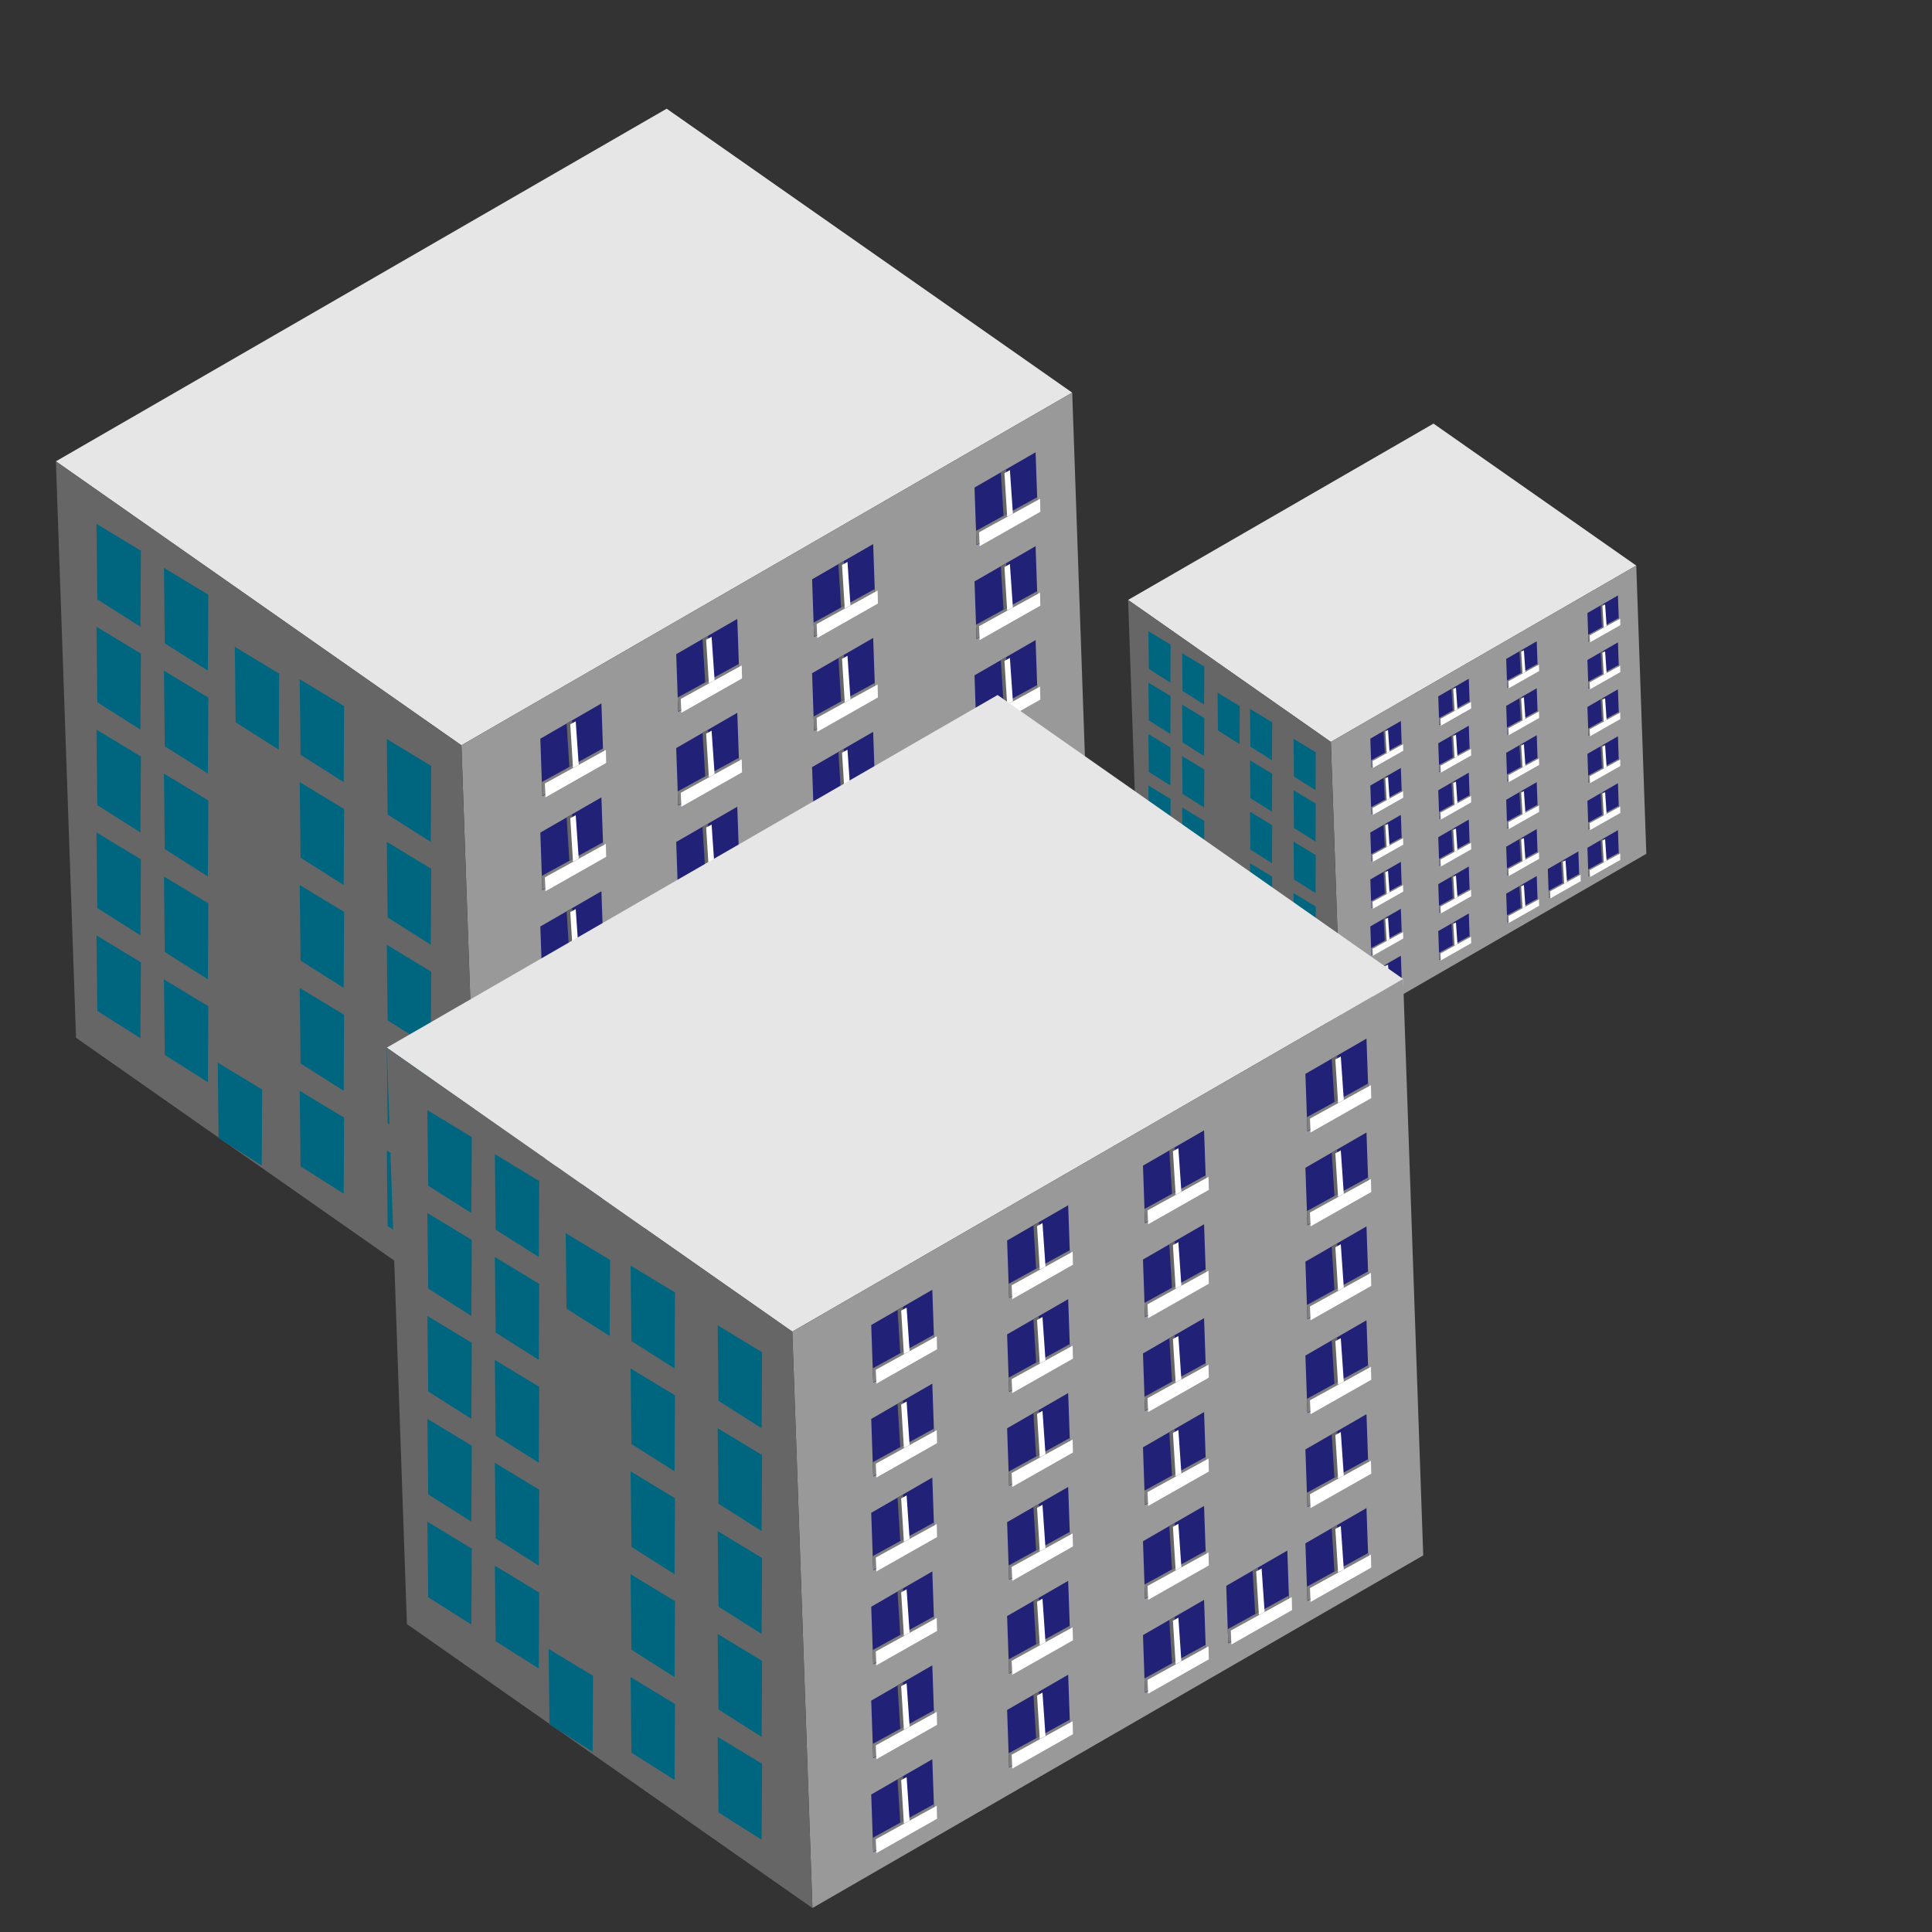 <?xml version="1.0" encoding="UTF-8" standalone="no"?>
<!-- Created with Inkscape (http://www.inkscape.org/) -->

<svg
   version="1.1"
   id="svg3444"
   width="100"
   height="100"
   viewBox="0 0 100 100"
   sodipodi:docname="citta.svg"
   inkscape:version="1.1 (c68e22c387, 2021-05-23)"
   inkscape:export-filename="C:\Users\taal\eclipse-workspace\checkersjavafx\src\resources\desertBox.png"
   inkscape:export-xdpi="96"
   inkscape:export-ydpi="96"
   xmlns:inkscape="http://www.inkscape.org/namespaces/inkscape"
   xmlns:sodipodi="http://sodipodi.sourceforge.net/DTD/sodipodi-0.dtd"
   xmlns:xlink="http://www.w3.org/1999/xlink"
   xmlns="http://www.w3.org/2000/svg"
   xmlns:svg="http://www.w3.org/2000/svg">
  <rect x="0" y="0" width="100" height="100" fill="#333333" stroke="none"/>
  <defs
     id="defs3448">
    <inkscape:perspective
       sodipodi:type="inkscape:persp3d"
       inkscape:vp_x="1.839365 : -52.672522 : 0"
       inkscape:vp_y="-866.02538 : -499.99999 : 0"
       inkscape:vp_z="-43.173106 : 30.230134 : 0"
       inkscape:persp3d-origin="63.450054 : 105.65656 : 1"
       id="perspective919" />
    <filter
       style="color-interpolation-filters:sRGB;"
       inkscape:label="Drop Shadow"
       id="filter14157"
       x="-0.062"
       y="-0.075"
       width="1.418"
       height="1.158">
      <feFlood
         flood-opacity="0.498"
         flood-color="rgb(0,0,0)"
         result="flood"
         id="feFlood14147" />
      <feComposite
         in="flood"
         in2="SourceGraphic"
         operator="in"
         result="composite1"
         id="feComposite14149" />
      <feGaussianBlur
         in="composite1"
         stdDeviation="1.824"
         result="blur"
         id="feGaussianBlur14151" />
      <feOffset
         dx="20.997"
         dy="0.453"
         result="offset"
         id="feOffset14153" />
      <feComposite
         in="SourceGraphic"
         in2="offset"
         operator="over"
         result="composite2"
         id="feComposite14155" />
    </filter>
  </defs>
  <sodipodi:namedview
     id="namedview3446"
     pagecolor="#505050"
     bordercolor="#eeeeee"
     borderopacity="1"
     inkscape:pageshadow="0"
     inkscape:pageopacity="0"
     inkscape:pagecheckerboard="0"
     showgrid="false"
     inkscape:snap-global="true"
     inkscape:zoom="5.6568542"
     inkscape:cx="23.688077"
     inkscape:cy="71.329397"
     inkscape:window-width="1920"
     inkscape:window-height="1001"
     inkscape:window-x="-9"
     inkscape:window-y="-9"
     inkscape:window-maximized="1"
     inkscape:current-layer="layer1" />
  <g
     id="layer1"
     inkscape:label="Layer 1"
     inkscape:groupmode="layer">
    <g
       sodipodi:type="inkscape:box3d"
       id="g921"
       style="fill:#ffff00;stroke-width:2;stroke-miterlimit:3;paint-order:stroke markers fill;stop-color:#000000"
       inkscape:perspectiveID="#perspective919"
       inkscape:corner0="0.96447537 : 0.046534168 : 0 : 1"
       inkscape:corner7="0.39802552 : 0.010029331 : 0.48617678 : 1"
       inkscape:label="palazzo">
      <path
         sodipodi:type="inkscape:box3dside"
         id="path929"
         style="fill:#e6e6e6;fill-rule:evenodd;stroke:none;stroke-linejoin:round"
         inkscape:box3dsidetype="14"
         d="M 23.882,38.576 55.497,20.323 34.507,5.626 2.893,23.878 Z"
         points="55.497,20.323 34.507,5.626 2.893,23.878 23.882,38.576 " />
      <g
         id="g2349"
         inkscape:label="alaovest"
         transform="translate(-25.389,-26.134)">
        <path
           sodipodi:type="inkscape:box3dside"
           id="path927"
           style="fill:#999999;fill-rule:evenodd;stroke:none;stroke-linejoin:round"
           inkscape:box3dsidetype="3"
           d="M 65.731,65.716 34.117,83.968 33.075,54.132 64.689,35.879 Z"
           points="34.117,83.968 33.075,54.132 64.689,35.879 65.731,65.716 "
           transform="translate(16.197,10.577)" />
        <g
           id="g1406"
           inkscape:label="finestra2"
           transform="translate(28.988,-2.536)"
           style="display:inline"
           inkscape:tile-cx="44.060284"
           inkscape:tile-cy="81.473475"
           inkscape:tile-w="3.4078104"
           inkscape:tile-h="4.8599189"
           inkscape:tile-x0="42.356379"
           inkscape:tile-y0="79.043516">
          <path
             sodipodi:type="inkscape:box3dside"
             id="path927-1"
             style="fill:#212178;fill-rule:evenodd;stroke:none;stroke-width:2;stroke-linejoin:round;stroke-miterlimit:3;paint-order:stroke markers fill;stop-color:#000000"
             inkscape:box3dsidetype="3"
             points="34.117,83.968 33.075,54.132 64.689,35.879 65.731,65.716 "
             transform="matrix(0.1,0,0,0.1,39.436,74.992)"
             d="M 65.731,65.716 34.117,83.968 33.075,54.132 64.689,35.879 Z"
             inkscape:tile-cx="54.20964"
             inkscape:tile-cy="66.770411"
             inkscape:tile-w="3.2656023"
             inkscape:tile-h="4.808876"
             inkscape:tile-x0="52.576839"
             inkscape:tile-y0="64.365973"
             inkscape:label="finestra" />
          <path
             style="fill:#808080;fill-opacity:1;stroke:none;stroke-width:1px;stroke-linecap:butt;stroke-linejoin:miter;stroke-miterlimit:3;stroke-opacity:1;paint-order:stroke markers fill;stop-color:#000000"
             d="m 42.82,82.648 0.031,0.719 3.141,-1.781 -0.016,-0.672 z"
             id="path1215-1" />
          <path
             style="fill:#ffffff;fill-opacity:1;stroke:none;stroke-width:1px;stroke-linecap:butt;stroke-linejoin:miter;stroke-opacity:1"
             d="m 42.979,82.721 0.031,0.719 3.141,-1.781 -0.016,-0.672 z"
             id="path1215" />
          <path
             style="fill:#666666;fill-opacity:1;stroke:none;stroke-width:1px;stroke-linecap:butt;stroke-linejoin:miter;stroke-miterlimit:3;stroke-opacity:1;paint-order:stroke markers fill;stop-color:#000000"
             d="m 44.105,79.614 0.141,2.25 0.297,-0.156 -0.156,-2.25 z"
             id="path1728-4" />
          <path
             style="fill:#ffffff;fill-opacity:1;stroke:none;stroke-width:1px;stroke-linecap:butt;stroke-linejoin:miter;stroke-opacity:1"
             d="m 44.293,79.661 0.141,2.25 0.297,-0.156 -0.156,-2.25 z"
             id="path1728" />
        </g>
        <use
           x="0"
           y="0"
           inkscape:tiled-clone-of="#g1406"
           xlink:href="#g1406"
           id="use1940"
           width="100%"
           height="100%"
           transform="translate(-18.375,-13.5)" />
        <use
           x="0"
           y="0"
           inkscape:tiled-clone-of="#g1406"
           xlink:href="#g1406"
           transform="translate(-18.375,-8.64)"
           id="use1942"
           width="100%"
           height="100%" />
        <use
           x="0"
           y="0"
           inkscape:tiled-clone-of="#g1406"
           xlink:href="#g1406"
           transform="translate(-18.375,-3.78)"
           id="use1944"
           width="100%"
           height="100%" />
        <use
           x="0"
           y="0"
           inkscape:tiled-clone-of="#g1406"
           xlink:href="#g1406"
           transform="translate(-18.375,1.08)"
           id="use1946"
           width="100%"
           height="100%" />
        <use
           x="0"
           y="0"
           inkscape:tiled-clone-of="#g1406"
           xlink:href="#g1406"
           transform="translate(-18.375,5.94)"
           id="use1948"
           width="100%"
           height="100%" />
        <use
           x="0"
           y="0"
           inkscape:tiled-clone-of="#g1406"
           xlink:href="#g1406"
           transform="translate(-18.375,10.8)"
           id="use1950"
           width="100%"
           height="100%" />
        <use
           x="0"
           y="0"
           inkscape:tiled-clone-of="#g1406"
           xlink:href="#g1406"
           transform="translate(-11.342,-17.875)"
           id="use1952"
           width="100%"
           height="100%" />
        <use
           x="0"
           y="0"
           inkscape:tiled-clone-of="#g1406"
           xlink:href="#g1406"
           transform="translate(-11.342,-13.015)"
           id="use1954"
           width="100%"
           height="100%" />
        <use
           x="0"
           y="0"
           inkscape:tiled-clone-of="#g1406"
           xlink:href="#g1406"
           transform="translate(-11.342,-8.155)"
           id="use1956"
           width="100%"
           height="100%" />
        <use
           x="0"
           y="0"
           inkscape:tiled-clone-of="#g1406"
           xlink:href="#g1406"
           transform="translate(-11.342,-3.295)"
           id="use1958"
           width="100%"
           height="100%" />
        <use
           x="0"
           y="0"
           inkscape:tiled-clone-of="#g1406"
           xlink:href="#g1406"
           transform="translate(-11.342,1.565)"
           id="use1960"
           width="100%"
           height="100%" />
        <use
           x="0"
           y="0"
           inkscape:tiled-clone-of="#g1406"
           xlink:href="#g1406"
           transform="translate(-11.342,6.425)"
           id="use1962"
           width="100%"
           height="100%" />
        <use
           x="0"
           y="0"
           inkscape:tiled-clone-of="#g1406"
           xlink:href="#g1406"
           transform="translate(-4.309,-21.75)"
           id="use1964"
           width="100%"
           height="100%" />
        <use
           x="0"
           y="0"
           inkscape:tiled-clone-of="#g1406"
           xlink:href="#g1406"
           transform="translate(-4.309,-16.89)"
           id="use1966"
           width="100%"
           height="100%" />
        <use
           x="0"
           y="0"
           inkscape:tiled-clone-of="#g1406"
           xlink:href="#g1406"
           transform="translate(-4.309,-12.03)"
           id="use1968"
           width="100%"
           height="100%" />
        <use
           x="0"
           y="0"
           inkscape:tiled-clone-of="#g1406"
           xlink:href="#g1406"
           transform="translate(-4.309,-7.17)"
           id="use1970"
           width="100%"
           height="100%" />
        <use
           x="0"
           y="0"
           inkscape:tiled-clone-of="#g1406"
           xlink:href="#g1406"
           transform="translate(-4.309,-2.31)"
           id="use1972"
           width="100%"
           height="100%" />
        <use
           x="0"
           y="0"
           inkscape:tiled-clone-of="#g1406"
           xlink:href="#g1406"
           transform="translate(-4.309,2.55)"
           id="use1974"
           width="100%"
           height="100%" />
        <use
           x="0"
           y="0"
           inkscape:tiled-clone-of="#g1406"
           xlink:href="#g1406"
           transform="translate(4.098,-26.5)"
           id="use1976"
           width="100%"
           height="100%" />
        <use
           x="0"
           y="0"
           inkscape:tiled-clone-of="#g1406"
           xlink:href="#g1406"
           transform="translate(4.098,-21.64)"
           id="use1978"
           width="100%"
           height="100%" />
        <use
           x="0"
           y="0"
           inkscape:tiled-clone-of="#g1406"
           xlink:href="#g1406"
           transform="translate(4.098,-16.78)"
           id="use1980"
           width="100%"
           height="100%" />
        <use
           x="0"
           y="0"
           inkscape:tiled-clone-of="#g1406"
           xlink:href="#g1406"
           transform="translate(4.098,-11.92)"
           id="use1982"
           width="100%"
           height="100%" />
        <use
           x="0"
           y="0"
           inkscape:tiled-clone-of="#g1406"
           xlink:href="#g1406"
           transform="translate(4.098,-7.06)"
           id="use1984"
           width="100%"
           height="100%" />
        <use
           x="0"
           y="0"
           inkscape:tiled-clone-of="#g1406"
           xlink:href="#g1406"
           transform="translate(4.098,-2.2)"
           id="use1986"
           width="100%"
           height="100%" />
      </g>
      <g
         id="g2600"
         inkscape:label="alaest"
         transform="translate(-9.192,-15.556)">
        <path
           sodipodi:type="inkscape:box3dside"
           id="path925"
           style="fill:#666666;fill-rule:evenodd;stroke:none;stroke-linejoin:round"
           inkscape:box3dsidetype="5"
           d="M 13.127,69.271 34.117,83.968 33.075,54.132 12.085,39.435 Z"
           points="34.117,83.968 33.075,54.132 12.085,39.435 13.127,69.271 " />
        <path
           style="fill:#006680;fill-opacity:1;stroke:none;stroke-width:1px;stroke-linecap:butt;stroke-linejoin:miter;stroke-opacity:1"
           d="m 14.186,42.669 0.044,3.911 2.232,1.414 0.022,-3.933 z"
           id="path946"
           sodipodi:nodetypes="ccccc"
           inkscape:tile-cx="14.981824"
           inkscape:tile-cy="47.365106"
           inkscape:tile-w="2.298096"
           inkscape:tile-h="5.325398"
           inkscape:tile-x0="13.832776"
           inkscape:tile-y0="44.702407"
           inkscape:label="finestraoriginale" />
        <use
           x="0"
           y="0"
           inkscape:tiled-clone-of="#path946"
           xlink:href="#path946"
           id="use1875"
           width="100%"
           height="100%"
           transform="translate(7.159,6.364)" />
        <use
           x="0"
           y="0"
           inkscape:tiled-clone-of="#path946"
           xlink:href="#path946"
           transform="translate(0,5.325)"
           id="use1877"
           width="100%"
           height="100%" />
        <use
           x="0"
           y="0"
           inkscape:tiled-clone-of="#path946"
           xlink:href="#path946"
           transform="translate(0,10.651)"
           id="use1879"
           width="100%"
           height="100%" />
        <use
           x="0"
           y="0"
           inkscape:tiled-clone-of="#path946"
           xlink:href="#path946"
           transform="translate(0,15.976)"
           id="use1881"
           width="100%"
           height="100%" />
        <use
           x="0"
           y="0"
           inkscape:tiled-clone-of="#path946"
           xlink:href="#path946"
           transform="translate(0,21.302)"
           id="use1883"
           width="100%"
           height="100%" />
        <use
           x="0"
           y="0"
           inkscape:tiled-clone-of="#path946"
           xlink:href="#path946"
           transform="translate(3.491,2.276)"
           id="use1889"
           width="100%"
           height="100%" />
        <use
           x="0"
           y="0"
           inkscape:tiled-clone-of="#path946"
           xlink:href="#path946"
           transform="translate(3.491,7.601)"
           id="use1891"
           width="100%"
           height="100%" />
        <use
           x="0"
           y="0"
           inkscape:tiled-clone-of="#path946"
           xlink:href="#path946"
           transform="translate(3.491,12.927)"
           id="use1893"
           width="100%"
           height="100%" />
        <use
           x="0"
           y="0"
           inkscape:tiled-clone-of="#path946"
           xlink:href="#path946"
           transform="translate(3.491,18.252)"
           id="use1895"
           width="100%"
           height="100%" />
        <use
           x="0"
           y="0"
           inkscape:tiled-clone-of="#path946"
           xlink:href="#path946"
           transform="translate(3.491,23.578)"
           id="use1897"
           width="100%"
           height="100%" />
        <use
           x="0"
           y="0"
           inkscape:tiled-clone-of="#path946"
           xlink:href="#path946"
           transform="translate(10.518,8.043)"
           id="use1903"
           width="100%"
           height="100%" />
        <use
           x="0"
           y="0"
           inkscape:tiled-clone-of="#path946"
           xlink:href="#path946"
           transform="translate(10.518,13.369)"
           id="use1905"
           width="100%"
           height="100%" />
        <use
           x="0"
           y="0"
           inkscape:tiled-clone-of="#path946"
           xlink:href="#path946"
           transform="translate(10.518,18.694)"
           id="use1907"
           width="100%"
           height="100%" />
        <use
           x="0"
           y="0"
           inkscape:tiled-clone-of="#path946"
           xlink:href="#path946"
           transform="translate(10.518,24.02)"
           id="use1909"
           width="100%"
           height="100%" />
        <use
           x="0"
           y="0"
           inkscape:tiled-clone-of="#path946"
           xlink:href="#path946"
           transform="translate(10.518,29.345)"
           id="use1911"
           width="100%"
           height="100%" />
        <use
           x="0"
           y="0"
           inkscape:tiled-clone-of="#path946"
           xlink:href="#path946"
           transform="translate(6.276,27.887)"
           id="use1915"
           width="100%"
           height="100%" />
        <use
           x="0"
           y="0"
           inkscape:tiled-clone-of="#path946"
           xlink:href="#path946"
           transform="translate(15.026,11.137)"
           id="use1917"
           width="100%"
           height="100%" />
        <use
           x="0"
           y="0"
           inkscape:tiled-clone-of="#path946"
           xlink:href="#path946"
           transform="translate(15.026,16.462)"
           id="use1919"
           width="100%"
           height="100%" />
        <use
           x="0"
           y="0"
           inkscape:tiled-clone-of="#path946"
           xlink:href="#path946"
           transform="translate(15.026,21.788)"
           id="use1921"
           width="100%"
           height="100%" />
        <use
           x="0"
           y="0"
           inkscape:tiled-clone-of="#path946"
           xlink:href="#path946"
           transform="translate(15.026,27.113)"
           id="use1923"
           width="100%"
           height="100%" />
        <use
           x="0"
           y="0"
           inkscape:tiled-clone-of="#path946"
           xlink:href="#path946"
           transform="translate(15.026,32.439)"
           id="use1925"
           width="100%"
           height="100%" />
      </g>
    </g>
    <use
       x="0"
       y="0"
       xlink:href="#g921"
       id="use3547"
       width="100%"
       height="100%"
       transform="matrix(0.5,0,0,0.5,56.944,19.113)" />
    <use
       x="0"
       y="0"
       xlink:href="#g921"
       id="use3473"
       width="100%"
       height="100%"
       transform="translate(17.127,30.348)" />
  </g>
</svg>
